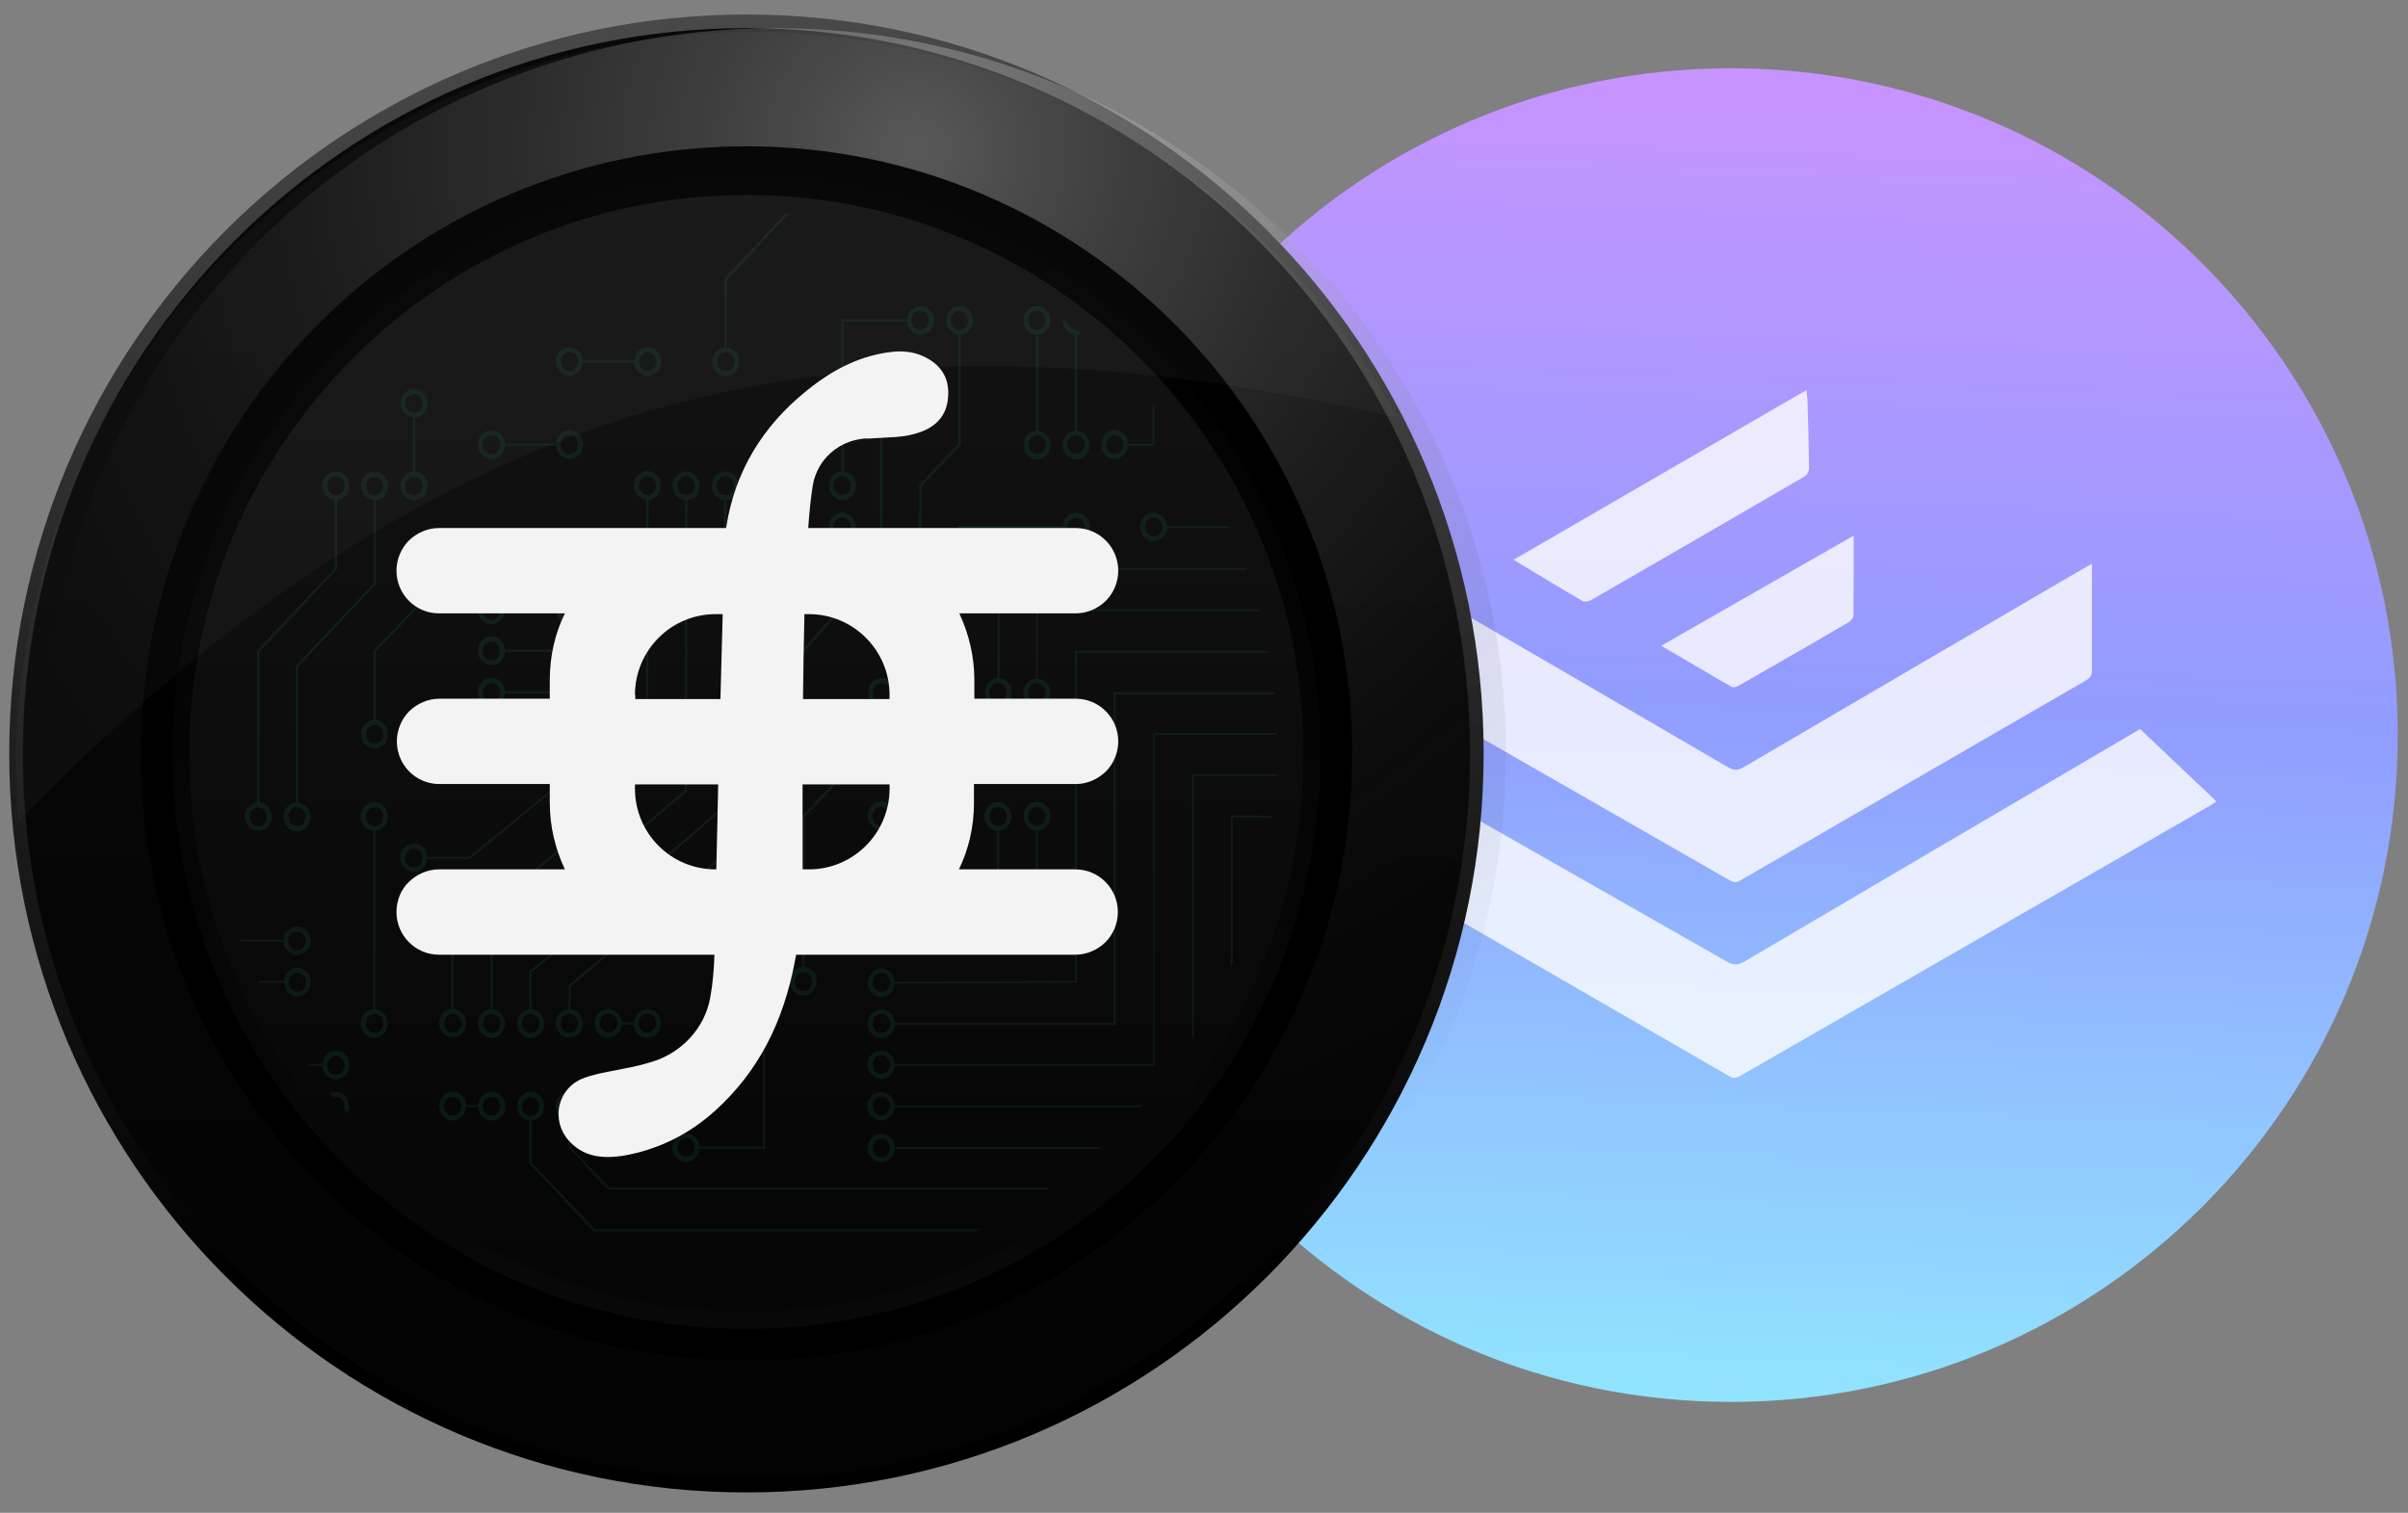 <svg width="113" height="71" viewBox="0 0 113 71" fill="none" xmlns="http://www.w3.org/2000/svg">
<rect x="0" y="0" width="113" height="71" fill="#808080" stroke="none"/>
<path d="M81.222 65.796C98.509 65.796 112.519 51.782 112.519 34.5C112.519 17.218 98.509 3.204 81.222 3.204C63.935 3.204 49.926 17.218 49.926 34.5C49.926 51.782 63.935 65.796 81.222 65.796Z" fill="url(#paint0_linear_286_234)"/>
<g opacity="0.89">
<path opacity="0.89" d="M100.428 34.214C101.633 35.358 102.806 36.469 104.012 37.613C103.859 37.723 103.76 37.789 103.672 37.833C96.35 42.046 89.016 46.259 81.683 50.484C81.474 50.605 81.332 50.627 81.124 50.495C73.779 46.248 66.435 42.013 59.09 37.778C59.013 37.734 58.937 37.69 58.761 37.569C59.057 37.305 59.331 37.085 59.583 36.843C60.329 36.106 61.063 35.369 61.787 34.61C61.995 34.39 62.138 34.368 62.412 34.522C68.616 38.064 74.842 41.595 81.047 45.137C81.343 45.313 81.551 45.302 81.847 45.137C87.964 41.529 94.081 37.943 100.208 34.346C100.296 34.291 100.417 34.225 100.428 34.214Z" fill="white"/>
<path opacity="0.89" d="M64.626 26.447C65.733 27.085 66.775 27.69 67.827 28.295C72.245 30.858 76.673 33.433 81.091 36.007C81.354 36.161 81.551 36.172 81.825 36.007C87.087 32.916 92.371 29.835 97.643 26.755C97.797 26.667 97.95 26.579 98.169 26.458C98.169 26.909 98.169 27.305 98.169 27.712C98.169 28.955 98.169 30.198 98.169 31.43C98.169 31.672 98.115 31.805 97.906 31.925C92.491 35.05 87.087 38.185 81.672 41.32C81.485 41.43 81.365 41.419 81.178 41.32C75.752 38.207 70.326 35.105 64.911 31.991C64.79 31.915 64.637 31.75 64.637 31.628C64.626 29.934 64.626 28.218 64.626 26.447Z" fill="white"/>
<path opacity="0.89" d="M71.028 26.271C75.621 23.609 80.17 20.969 84.774 18.307C84.785 18.494 84.807 18.626 84.818 18.758C84.85 19.825 84.883 20.903 84.894 21.97C84.894 22.102 84.796 22.3 84.675 22.366C81.332 24.313 77.988 26.25 74.645 28.174C74.535 28.23 74.349 28.262 74.261 28.207C73.187 27.581 72.135 26.942 71.028 26.271Z" fill="white"/>
<path opacity="0.89" d="M86.988 25.138C86.988 26.447 86.988 27.668 86.977 28.878C86.977 28.988 86.868 29.131 86.758 29.197C85.037 30.209 83.305 31.199 81.573 32.19C81.485 32.245 81.332 32.278 81.255 32.233C80.17 31.617 79.096 30.968 77.956 30.308C80.97 28.581 83.93 26.887 86.988 25.138Z" fill="white"/>
</g>
<path d="M35.028 70.044C54.134 70.044 69.623 54.516 69.623 35.362C69.623 16.209 54.134 0.681 35.028 0.681C15.922 0.681 0.434 16.209 0.434 35.362C0.434 54.516 15.922 70.044 35.028 70.044Z" fill="url(#paint1_linear_286_234)"/>
<path d="M35.028 69.406C53.783 69.406 68.987 54.164 68.987 35.363C68.987 16.561 53.783 1.319 35.028 1.319C16.274 1.319 1.07 16.561 1.07 35.363C1.07 54.164 16.274 69.406 35.028 69.406Z" fill="url(#paint2_linear_286_234)"/>
<path opacity="0.3" d="M36.389 1.319C55.322 1.319 70.666 16.56 70.666 35.363C70.666 54.165 55.322 69.406 36.389 69.406C17.457 69.406 2.113 54.165 2.113 35.363C2.113 16.578 17.457 1.319 36.389 1.319Z" fill="url(#paint3_radial_286_234)"/>
<path d="M35.028 63.859C50.727 63.859 63.453 51.1 63.453 35.362C63.453 19.624 50.727 6.866 35.028 6.866C19.329 6.866 6.603 19.624 6.603 35.362C6.603 51.1 19.329 63.859 35.028 63.859Z" fill="url(#paint4_linear_286_234)"/>
<path d="M35.028 62.37C49.907 62.37 61.969 50.278 61.969 35.362C61.969 20.446 49.907 8.354 35.028 8.354C20.149 8.354 8.088 20.446 8.088 35.362C8.088 50.278 20.149 62.37 35.028 62.37Z" fill="url(#paint5_linear_286_234)"/>
<path d="M35.028 61.573C49.468 61.573 61.173 49.838 61.173 35.363C61.173 20.887 49.468 9.152 35.028 9.152C20.589 9.152 8.884 20.887 8.884 35.363C8.884 49.838 20.589 61.573 35.028 61.573Z" fill="url(#paint6_linear_286_234)"/>
<g opacity="0.3">
<g opacity="0.58">
<path opacity="0.58" d="M12.118 38.995C12.472 38.995 12.755 38.694 12.755 38.322C12.755 37.968 12.489 37.684 12.171 37.649V30.578L15.813 26.714V23.471C16.148 23.454 16.396 23.152 16.396 22.798C16.396 22.426 16.113 22.125 15.76 22.125C15.406 22.125 15.123 22.426 15.123 22.798C15.123 23.152 15.388 23.436 15.707 23.471V26.679L12.065 30.542V37.666C11.729 37.684 11.482 37.985 11.482 38.34C11.482 38.694 11.764 38.995 12.118 38.995ZM15.353 22.798C15.353 22.55 15.53 22.355 15.76 22.355C15.989 22.355 16.166 22.55 16.166 22.798C16.166 23.046 15.989 23.241 15.76 23.241C15.53 23.241 15.353 23.046 15.353 22.798ZM12.118 37.897C12.348 37.897 12.525 38.092 12.525 38.34C12.525 38.588 12.348 38.783 12.118 38.783C11.888 38.783 11.711 38.588 11.711 38.34C11.711 38.092 11.888 37.897 12.118 37.897Z" fill="#2BBAA0"/>
<path opacity="0.58" d="M23.061 27.37C23.397 27.37 23.662 27.087 23.697 26.75H26.101C26.119 27.105 26.402 27.37 26.738 27.37C27.091 27.37 27.374 27.069 27.374 26.697C27.374 26.325 27.091 26.023 26.738 26.023C26.402 26.023 26.137 26.307 26.101 26.644H23.697C23.679 26.289 23.397 26.023 23.061 26.023C22.707 26.023 22.424 26.325 22.424 26.697C22.442 27.069 22.725 27.37 23.061 27.37ZM26.738 26.254C26.967 26.254 27.144 26.449 27.144 26.697C27.144 26.945 26.967 27.14 26.738 27.14C26.508 27.14 26.331 26.945 26.331 26.697C26.331 26.449 26.508 26.254 26.738 26.254ZM23.061 26.254C23.291 26.254 23.467 26.449 23.467 26.697C23.467 26.945 23.291 27.14 23.061 27.14C22.831 27.14 22.654 26.945 22.654 26.697C22.654 26.449 22.849 26.254 23.061 26.254Z" fill="#2BBAA0"/>
<path opacity="0.58" d="M20.851 27.211C20.957 27.299 21.098 27.37 21.257 27.37C21.611 27.37 21.893 27.069 21.893 26.697C21.893 26.325 21.611 26.023 21.257 26.023C20.904 26.023 20.621 26.325 20.621 26.697C20.621 26.874 20.692 27.034 20.78 27.14L17.527 30.543V33.785C17.191 33.803 16.944 34.105 16.944 34.459C16.944 34.831 17.227 35.132 17.58 35.132C17.934 35.132 18.217 34.831 18.217 34.459C18.217 34.105 17.951 33.821 17.633 33.785V30.578L20.851 27.211ZM21.239 26.254C21.469 26.254 21.646 26.449 21.646 26.697C21.646 26.945 21.469 27.14 21.239 27.14C21.01 27.14 20.833 26.945 20.833 26.697C20.833 26.449 21.027 26.254 21.239 26.254ZM17.987 34.459C17.987 34.707 17.81 34.902 17.58 34.902C17.35 34.902 17.174 34.707 17.174 34.459C17.174 34.211 17.35 34.016 17.58 34.016C17.81 34.034 17.987 34.229 17.987 34.459Z" fill="#2BBAA0"/>
<path opacity="0.58" d="M23.061 29.301C23.397 29.301 23.662 29.018 23.697 28.681H26.101C26.119 29.036 26.402 29.301 26.738 29.301C27.091 29.301 27.374 29 27.374 28.628C27.374 28.256 27.091 27.955 26.738 27.955C26.402 27.955 26.137 28.238 26.101 28.575H23.697C23.679 28.22 23.397 27.955 23.061 27.955C22.707 27.955 22.424 28.256 22.424 28.628C22.424 29 22.725 29.301 23.061 29.301ZM26.738 28.203C26.967 28.203 27.144 28.398 27.144 28.646C27.144 28.894 26.967 29.089 26.738 29.089C26.508 29.089 26.331 28.894 26.331 28.646C26.331 28.398 26.508 28.203 26.738 28.203ZM23.061 28.203C23.291 28.203 23.467 28.398 23.467 28.646C23.467 28.894 23.291 29.089 23.061 29.089C22.831 29.089 22.654 28.894 22.654 28.646C22.654 28.398 22.849 28.203 23.061 28.203Z" fill="#2BBAA0"/>
<path opacity="0.58" d="M23.061 31.215C23.397 31.215 23.662 30.931 23.697 30.595H26.101C26.119 30.949 26.402 31.215 26.738 31.215C27.091 31.215 27.374 30.914 27.374 30.542C27.374 30.169 27.091 29.868 26.738 29.868C26.402 29.868 26.137 30.152 26.101 30.488H23.697C23.679 30.134 23.397 29.868 23.061 29.868C22.707 29.868 22.424 30.169 22.424 30.542C22.424 30.914 22.707 31.215 23.061 31.215ZM26.72 30.116C26.95 30.116 27.127 30.311 27.127 30.559C27.127 30.807 26.95 31.002 26.72 31.002C26.49 31.002 26.313 30.807 26.313 30.559C26.313 30.311 26.49 30.116 26.72 30.116ZM23.061 30.116C23.291 30.116 23.467 30.311 23.467 30.559C23.467 30.807 23.291 31.002 23.061 31.002C22.831 31.002 22.654 30.807 22.654 30.559C22.636 30.311 22.831 30.116 23.061 30.116Z" fill="#2BBAA0"/>
<path opacity="0.58" d="M23.061 33.165C23.397 33.165 23.662 32.882 23.697 32.545H26.101C26.119 32.899 26.402 33.165 26.738 33.165C27.091 33.165 27.374 32.864 27.374 32.492C27.374 32.12 27.091 31.818 26.738 31.818C26.402 31.818 26.137 32.102 26.101 32.439H23.697C23.679 32.084 23.397 31.818 23.061 31.818C22.707 31.818 22.424 32.12 22.424 32.492C22.424 32.864 22.707 33.165 23.061 33.165ZM26.72 32.066C26.95 32.066 27.127 32.261 27.127 32.51C27.127 32.758 26.95 32.953 26.72 32.953C26.49 32.953 26.313 32.758 26.313 32.51C26.313 32.261 26.49 32.066 26.72 32.066ZM23.061 32.066C23.291 32.066 23.467 32.261 23.467 32.51C23.467 32.758 23.291 32.953 23.061 32.953C22.831 32.953 22.654 32.758 22.654 32.51C22.636 32.261 22.831 32.066 23.061 32.066Z" fill="#2BBAA0"/>
<path opacity="0.58" d="M23.061 35.132C23.397 35.132 23.662 34.849 23.697 34.512H26.101C26.119 34.866 26.402 35.132 26.738 35.132C27.091 35.132 27.374 34.831 27.374 34.459C27.374 34.086 27.091 33.785 26.738 33.785C26.402 33.785 26.137 34.069 26.101 34.405H23.697C23.679 34.051 23.397 33.785 23.061 33.785C22.707 33.785 22.424 34.086 22.424 34.459C22.424 34.831 22.707 35.132 23.061 35.132ZM26.72 34.033C26.95 34.033 27.127 34.228 27.127 34.476C27.127 34.724 26.95 34.919 26.72 34.919C26.49 34.919 26.313 34.724 26.313 34.476C26.313 34.228 26.49 34.033 26.72 34.033ZM23.061 34.033C23.291 34.033 23.467 34.228 23.467 34.476C23.467 34.724 23.291 34.919 23.061 34.919C22.831 34.919 22.654 34.724 22.654 34.476C22.636 34.228 22.831 34.033 23.061 34.033Z" fill="#2BBAA0"/>
<path opacity="0.58" d="M32.235 37.135L32.253 23.471C32.589 23.454 32.836 23.152 32.836 22.798C32.836 22.426 32.553 22.125 32.2 22.125C31.846 22.125 31.564 22.426 31.564 22.798C31.564 23.152 31.829 23.436 32.147 23.471V37.082L23.025 44.826L23.008 44.844V47.36C22.672 47.378 22.424 47.679 22.424 48.034C22.424 48.406 22.707 48.707 23.061 48.707C23.414 48.707 23.697 48.406 23.697 48.034C23.697 47.679 23.432 47.396 23.114 47.36V44.879L32.235 37.135ZM31.793 22.798C31.793 22.55 31.97 22.355 32.2 22.355C32.43 22.355 32.606 22.55 32.606 22.798C32.606 23.046 32.43 23.241 32.2 23.241C31.97 23.241 31.793 23.046 31.793 22.798ZM23.485 48.034C23.485 48.282 23.308 48.477 23.078 48.477C22.849 48.477 22.672 48.282 22.672 48.034C22.672 47.785 22.849 47.59 23.078 47.59C23.291 47.59 23.485 47.785 23.485 48.034Z" fill="#2BBAA0"/>
<path opacity="0.58" d="M34.074 37.844L34.091 23.471C34.427 23.454 34.675 23.152 34.675 22.798C34.675 22.426 34.392 22.125 34.038 22.125C33.685 22.125 33.402 22.426 33.402 22.798C33.402 23.152 33.667 23.436 33.985 23.471V37.791C31.581 39.882 25.447 45.198 24.899 45.517C24.899 45.517 24.881 45.517 24.864 45.517C24.846 45.517 24.828 45.535 24.828 45.57C24.828 45.73 24.828 46.74 24.846 47.36C24.528 47.378 24.263 47.679 24.263 48.034C24.263 48.406 24.546 48.707 24.899 48.707C25.253 48.707 25.535 48.406 25.535 48.034C25.535 47.679 25.27 47.396 24.952 47.36L24.934 45.641C24.934 45.623 24.934 45.623 24.934 45.606C25.111 45.517 25.854 44.932 29.548 41.76C31.793 39.828 34.056 37.861 34.074 37.844ZM33.632 22.798C33.632 22.55 33.809 22.355 34.038 22.355C34.268 22.355 34.445 22.55 34.445 22.798C34.445 23.046 34.268 23.241 34.038 23.241C33.826 23.241 33.632 23.046 33.632 22.798ZM25.306 48.034C25.306 48.282 25.129 48.477 24.899 48.477C24.669 48.477 24.492 48.282 24.492 48.034C24.492 47.785 24.669 47.59 24.899 47.59C25.129 47.59 25.306 47.785 25.306 48.034Z" fill="#2BBAA0"/>
<path opacity="0.58" d="M30.414 36.426L30.432 23.454C30.768 23.436 31.015 23.135 31.015 22.78C31.015 22.408 30.732 22.107 30.379 22.107C30.025 22.107 29.742 22.408 29.742 22.78C29.742 23.135 30.008 23.418 30.326 23.454V36.355L21.204 44.099L21.187 44.117V47.343C20.851 47.36 20.603 47.662 20.603 48.016C20.603 48.388 20.886 48.689 21.24 48.689C21.593 48.689 21.876 48.388 21.876 48.016C21.876 47.662 21.611 47.378 21.293 47.343V44.17L30.414 36.426ZM29.972 22.798C29.972 22.55 30.149 22.355 30.379 22.355C30.609 22.355 30.785 22.55 30.785 22.798C30.785 23.046 30.609 23.241 30.379 23.241C30.167 23.241 29.972 23.046 29.972 22.798ZM21.664 48.034C21.664 48.282 21.487 48.477 21.257 48.477C21.027 48.477 20.851 48.282 20.851 48.034C20.851 47.786 21.027 47.591 21.257 47.591C21.47 47.591 21.664 47.786 21.664 48.034Z" fill="#2BBAA0"/>
<path opacity="0.58" d="M26.702 46.226L26.667 47.36C26.331 47.378 26.083 47.679 26.083 48.034C26.083 48.406 26.366 48.707 26.72 48.707C27.073 48.707 27.356 48.406 27.356 48.034C27.356 47.679 27.091 47.396 26.773 47.36L26.79 46.297L35.894 38.553L35.912 38.535V23.471C36.248 23.454 36.495 23.152 36.495 22.798C36.495 22.426 36.212 22.125 35.859 22.125C35.505 22.125 35.222 22.426 35.222 22.798C35.222 23.152 35.488 23.436 35.806 23.471V38.482L26.702 46.226ZM27.126 48.034C27.126 48.282 26.949 48.477 26.72 48.477C26.49 48.477 26.313 48.282 26.313 48.034C26.313 47.785 26.49 47.59 26.72 47.59C26.949 47.59 27.126 47.785 27.126 48.034ZM35.452 22.798C35.452 22.55 35.629 22.355 35.859 22.355C36.089 22.355 36.265 22.55 36.265 22.798C36.265 23.046 36.089 23.241 35.859 23.241C35.647 23.241 35.452 23.046 35.452 22.798Z" fill="#2BBAA0"/>
<path opacity="0.58" d="M19.419 40.927C19.755 40.927 20.02 40.643 20.055 40.306H22.053L26.243 36.868C26.366 37.01 26.525 37.099 26.72 37.099C27.073 37.099 27.356 36.797 27.356 36.425C27.356 36.053 27.073 35.752 26.72 35.752C26.366 35.752 26.084 36.053 26.084 36.425C26.084 36.567 26.119 36.691 26.19 36.797L22.018 40.218H20.055C20.038 39.863 19.755 39.598 19.419 39.598C19.066 39.598 18.783 39.899 18.783 40.271C18.8 40.625 19.083 40.927 19.419 40.927ZM26.72 35.982C26.95 35.982 27.127 36.177 27.127 36.425C27.127 36.673 26.95 36.868 26.72 36.868C26.49 36.868 26.313 36.673 26.313 36.425C26.313 36.177 26.49 35.982 26.72 35.982ZM19.419 39.828C19.649 39.828 19.826 40.023 19.826 40.271C19.826 40.519 19.649 40.714 19.419 40.714C19.189 40.714 19.012 40.519 19.012 40.271C19.012 40.023 19.207 39.828 19.419 39.828Z" fill="#2BBAA0"/>
<path opacity="0.58" d="M18.199 38.322C18.199 37.95 17.916 37.649 17.563 37.649C17.209 37.649 16.927 37.95 16.927 38.322C16.927 38.677 17.192 38.96 17.51 38.996V47.36C17.174 47.378 16.927 47.679 16.927 48.034C16.927 48.406 17.209 48.707 17.563 48.707C17.916 48.707 18.199 48.406 18.199 48.034C18.199 47.679 17.934 47.396 17.616 47.36V38.996C17.952 38.978 18.199 38.677 18.199 38.322ZM17.987 48.034C17.987 48.282 17.81 48.477 17.581 48.477C17.351 48.477 17.174 48.282 17.174 48.034C17.174 47.786 17.351 47.591 17.581 47.591C17.81 47.591 17.987 47.786 17.987 48.034ZM17.581 38.765C17.351 38.765 17.174 38.57 17.174 38.322C17.174 38.074 17.351 37.879 17.581 37.879C17.81 37.879 17.987 38.074 17.987 38.322C17.987 38.57 17.81 38.765 17.581 38.765Z" fill="#2BBAA0"/>
<path opacity="0.58" d="M36.496 46.048C36.496 45.676 36.213 45.375 35.859 45.375C35.506 45.375 35.223 45.676 35.223 46.048C35.223 46.403 35.488 46.686 35.806 46.722V53.81H32.819C32.801 53.456 32.518 53.19 32.182 53.19C31.829 53.19 31.546 53.492 31.546 53.864C31.546 54.236 31.829 54.537 32.182 54.537C32.518 54.537 32.783 54.254 32.819 53.917H35.895V46.722C36.23 46.686 36.496 46.403 36.496 46.048ZM32.2 54.289C31.97 54.289 31.793 54.094 31.793 53.846C31.793 53.598 31.97 53.403 32.2 53.403C32.43 53.403 32.606 53.598 32.606 53.846C32.606 54.094 32.43 54.289 32.2 54.289ZM35.859 46.492C35.629 46.492 35.453 46.297 35.453 46.048C35.453 45.8 35.629 45.605 35.859 45.605C36.089 45.605 36.266 45.8 36.266 46.048C36.266 46.297 36.089 46.492 35.859 46.492Z" fill="#2BBAA0"/>
<path opacity="0.58" d="M37.697 46.722C38.051 46.722 38.334 46.421 38.334 46.049C38.334 45.694 38.068 45.411 37.75 45.375V38.34L41.409 34.477L41.427 33.165C41.763 33.148 42.011 32.846 42.011 32.492C42.011 32.12 41.728 31.818 41.374 31.818C41.02 31.818 40.738 32.12 40.738 32.492C40.738 32.846 41.003 33.13 41.321 33.165L41.303 34.441L37.644 38.304V45.375C37.308 45.393 37.061 45.694 37.061 46.049C37.061 46.421 37.344 46.722 37.697 46.722ZM40.95 32.492C40.95 32.244 41.127 32.049 41.356 32.049C41.586 32.049 41.763 32.244 41.763 32.492C41.763 32.74 41.586 32.935 41.356 32.935C41.127 32.935 40.95 32.74 40.95 32.492ZM37.697 45.623C37.927 45.623 38.104 45.819 38.104 46.067C38.104 46.315 37.927 46.51 37.697 46.51C37.467 46.51 37.291 46.315 37.291 46.067C37.291 45.819 37.467 45.623 37.697 45.623Z" fill="#2BBAA0"/>
<path opacity="0.58" d="M48.021 42.22C48.021 42.592 48.304 42.894 48.657 42.894C49.011 42.894 49.294 42.592 49.294 42.22C49.294 41.866 49.029 41.582 48.71 41.547V38.977C49.046 38.959 49.294 38.658 49.294 38.304C49.294 37.932 49.011 37.63 48.657 37.63C48.304 37.63 48.021 37.932 48.021 38.304C48.021 38.658 48.286 38.942 48.604 38.977V41.547C48.286 41.582 48.021 41.866 48.021 42.22ZM48.251 38.322C48.251 38.073 48.428 37.879 48.657 37.879C48.887 37.879 49.064 38.073 49.064 38.322C49.064 38.57 48.887 38.765 48.657 38.765C48.428 38.765 48.251 38.57 48.251 38.322ZM48.657 41.777C48.887 41.777 49.064 41.972 49.064 42.22C49.064 42.468 48.887 42.663 48.657 42.663C48.428 42.663 48.251 42.468 48.251 42.22C48.251 41.972 48.428 41.777 48.657 41.777Z" fill="#2BBAA0"/>
<path opacity="0.58" d="M47.473 38.322C47.473 37.95 47.19 37.649 46.837 37.649C46.483 37.649 46.2 37.95 46.2 38.322C46.2 38.677 46.466 38.96 46.784 38.996V41.565C46.448 41.583 46.2 41.884 46.2 42.239C46.2 42.611 46.483 42.912 46.837 42.912C47.19 42.912 47.473 42.611 47.473 42.239C47.473 41.884 47.208 41.601 46.89 41.565V38.996C47.208 38.96 47.473 38.677 47.473 38.322ZM47.243 42.221C47.243 42.469 47.067 42.664 46.837 42.664C46.607 42.664 46.43 42.469 46.43 42.221C46.43 41.973 46.607 41.778 46.837 41.778C47.067 41.778 47.243 41.973 47.243 42.221ZM46.837 38.765C46.607 38.765 46.43 38.57 46.43 38.322C46.43 38.074 46.607 37.879 46.837 37.879C47.067 37.879 47.243 38.074 47.243 38.322C47.243 38.57 47.067 38.765 46.837 38.765Z" fill="#2BBAA0"/>
<path opacity="0.58" d="M45.652 38.304C45.652 37.932 45.369 37.63 45.016 37.63C44.662 37.63 44.379 37.932 44.379 38.304C44.379 38.658 44.645 38.942 44.963 38.977V41.547C44.627 41.565 44.379 41.866 44.379 42.22C44.379 42.592 44.662 42.894 45.016 42.894C45.369 42.894 45.652 42.592 45.652 42.22C45.652 41.866 45.387 41.582 45.069 41.547V38.977C45.405 38.942 45.652 38.658 45.652 38.304ZM45.44 42.203C45.44 42.451 45.263 42.646 45.033 42.646C44.804 42.646 44.627 42.451 44.627 42.203C44.627 41.955 44.804 41.76 45.033 41.76C45.263 41.76 45.44 41.972 45.44 42.203ZM45.033 38.747C44.804 38.747 44.627 38.552 44.627 38.304C44.627 38.056 44.804 37.861 45.033 37.861C45.263 37.861 45.44 38.056 45.44 38.304C45.44 38.552 45.246 38.747 45.033 38.747Z" fill="#2BBAA0"/>
<path opacity="0.58" d="M43.831 38.304C43.831 37.932 43.548 37.63 43.195 37.63C42.841 37.63 42.559 37.932 42.559 38.304C42.559 38.658 42.824 38.942 43.142 38.977V41.547C42.806 41.565 42.559 41.866 42.559 42.22C42.559 42.592 42.841 42.894 43.195 42.894C43.548 42.894 43.831 42.592 43.831 42.22C43.831 41.866 43.566 41.582 43.248 41.547V38.977C43.566 38.942 43.831 38.658 43.831 38.304ZM43.602 42.203C43.602 42.451 43.425 42.646 43.195 42.646C42.965 42.646 42.788 42.451 42.788 42.203C42.788 41.955 42.965 41.76 43.195 41.76C43.425 41.777 43.602 41.972 43.602 42.203ZM43.195 38.747C42.965 38.747 42.788 38.552 42.788 38.304C42.788 38.056 42.965 37.861 43.195 37.861C43.425 37.861 43.602 38.056 43.602 38.304C43.602 38.552 43.425 38.747 43.195 38.747Z" fill="#2BBAA0"/>
<path opacity="0.58" d="M40.72 42.203C40.72 42.575 41.003 42.876 41.357 42.876C41.71 42.876 41.993 42.575 41.993 42.203C41.993 41.848 41.728 41.565 41.41 41.529V38.96C41.745 38.942 41.993 38.641 41.993 38.286C41.993 37.914 41.71 37.613 41.357 37.613C41.003 37.613 40.72 37.914 40.72 38.286C40.72 38.641 40.985 38.924 41.304 38.96V41.529C40.968 41.565 40.72 41.848 40.72 42.203ZM40.932 38.304C40.932 38.056 41.109 37.861 41.339 37.861C41.569 37.861 41.745 38.056 41.745 38.304C41.745 38.552 41.569 38.747 41.339 38.747C41.127 38.747 40.932 38.552 40.932 38.304ZM41.339 41.777C41.569 41.777 41.745 41.972 41.745 42.22C41.745 42.468 41.569 42.663 41.339 42.663C41.109 42.663 40.932 42.468 40.932 42.22C40.932 41.972 41.127 41.777 41.339 41.777Z" fill="#2BBAA0"/>
<path opacity="0.58" d="M41.357 45.446C41.003 45.446 40.72 45.747 40.72 46.119C40.72 46.492 41.003 46.793 41.357 46.793C41.693 46.793 41.958 46.509 41.993 46.172L50.496 46.119H50.531V30.631H59.511C59.511 30.595 59.494 30.56 59.494 30.542H50.443V46.031L41.993 46.084C41.975 45.712 41.693 45.446 41.357 45.446ZM41.357 46.545C41.127 46.545 40.95 46.35 40.95 46.102C40.95 45.853 41.127 45.659 41.357 45.659C41.586 45.659 41.763 45.853 41.763 46.102C41.781 46.35 41.586 46.545 41.357 46.545Z" fill="#2BBAA0"/>
<path opacity="0.58" d="M52.264 47.998H41.993C41.975 47.643 41.693 47.377 41.357 47.377C41.003 47.377 40.72 47.679 40.72 48.051C40.72 48.423 41.003 48.724 41.357 48.724C41.693 48.724 41.958 48.441 41.993 48.104H52.352V32.58H59.794C59.794 32.544 59.794 32.509 59.776 32.491H52.264V47.998ZM41.357 48.476C41.127 48.476 40.95 48.281 40.95 48.033C40.95 47.785 41.127 47.59 41.357 47.59C41.586 47.59 41.763 47.785 41.763 48.033C41.781 48.281 41.586 48.476 41.357 48.476Z" fill="#2BBAA0"/>
<path opacity="0.58" d="M41.356 50.639C41.692 50.639 41.958 50.355 41.993 50.019H54.19V34.494H59.935C59.935 34.459 59.935 34.423 59.935 34.406H54.12V49.93H41.975C41.958 49.575 41.675 49.31 41.339 49.31C40.985 49.31 40.702 49.611 40.702 49.983C40.72 50.337 41.003 50.639 41.356 50.639ZM41.356 49.522C41.586 49.522 41.763 49.717 41.763 49.965C41.763 50.214 41.586 50.408 41.356 50.408C41.127 50.408 40.95 50.214 40.95 49.965C40.95 49.717 41.127 49.522 41.356 49.522Z" fill="#2BBAA0"/>
<path opacity="0.58" d="M41.356 52.588C41.692 52.588 41.958 52.304 41.993 51.968H53.519C53.554 51.932 53.572 51.897 53.607 51.879H41.975C41.958 51.525 41.675 51.259 41.339 51.259C40.985 51.259 40.702 51.56 40.702 51.932C40.72 52.287 41.003 52.588 41.356 52.588ZM41.356 51.471C41.586 51.471 41.763 51.666 41.763 51.914C41.763 52.163 41.586 52.358 41.356 52.358C41.127 52.358 40.95 52.163 40.95 51.914C40.95 51.666 41.127 51.471 41.356 51.471Z" fill="#2BBAA0"/>
<path opacity="0.58" d="M59.9 36.337H55.941V48.76C55.976 48.707 55.994 48.671 56.029 48.618V36.425H59.9C59.9 36.39 59.9 36.372 59.9 36.337Z" fill="#2BBAA0"/>
<path opacity="0.58" d="M41.357 54.537C41.693 54.537 41.958 54.254 41.993 53.917H51.574C51.609 53.881 51.645 53.846 51.68 53.828H41.993C41.975 53.474 41.693 53.208 41.357 53.208C41.003 53.208 40.72 53.509 40.72 53.881C40.72 54.236 41.003 54.537 41.357 54.537ZM41.357 53.438C41.586 53.438 41.763 53.633 41.763 53.881C41.763 54.13 41.586 54.325 41.357 54.325C41.127 54.325 40.95 54.13 40.95 53.881C40.95 53.633 41.127 53.438 41.357 53.438Z" fill="#2BBAA0"/>
<path opacity="0.58" d="M57.761 38.269V45.393C57.797 45.322 57.814 45.251 57.85 45.198V38.357L59.723 38.375C59.723 38.339 59.723 38.304 59.741 38.286L57.761 38.269Z" fill="#2BBAA0"/>
<path opacity="0.58" d="M44.98 31.854C44.662 31.871 44.397 32.173 44.397 32.527C44.397 32.899 44.68 33.2 45.033 33.2C45.387 33.2 45.669 32.899 45.669 32.527C45.669 32.173 45.404 31.889 45.086 31.854L45.051 24.783H49.877C49.894 25.137 50.177 25.403 50.513 25.403C50.867 25.403 51.15 25.102 51.15 24.73C51.15 24.357 50.867 24.056 50.513 24.056C50.177 24.056 49.912 24.34 49.877 24.676H44.962L44.98 31.854ZM50.495 24.304C50.725 24.304 50.902 24.499 50.902 24.747C50.902 24.995 50.725 25.19 50.495 25.19C50.266 25.19 50.089 24.995 50.089 24.747C50.071 24.499 50.266 24.304 50.495 24.304ZM45.44 32.509C45.44 32.758 45.263 32.952 45.033 32.952C44.803 32.952 44.627 32.758 44.627 32.509C44.627 32.261 44.803 32.066 45.033 32.066C45.263 32.066 45.44 32.279 45.44 32.509Z" fill="#2BBAA0"/>
<path opacity="0.58" d="M40.72 28.628C40.72 29.001 41.003 29.302 41.357 29.302C41.71 29.302 41.993 29.001 41.993 28.628C41.993 28.274 41.728 27.991 41.41 27.955V19.59C41.745 19.573 41.993 19.271 41.993 18.917C41.993 18.545 41.71 18.244 41.357 18.244C41.003 18.244 40.72 18.545 40.72 18.917C40.72 19.271 40.985 19.555 41.304 19.59V27.955C40.985 27.991 40.72 28.274 40.72 28.628ZM40.95 18.935C40.95 18.687 41.127 18.492 41.357 18.492C41.586 18.492 41.763 18.687 41.763 18.935C41.763 19.183 41.586 19.378 41.357 19.378C41.127 19.36 40.95 19.165 40.95 18.935ZM41.357 28.203C41.586 28.203 41.763 28.398 41.763 28.646C41.763 28.894 41.586 29.089 41.357 29.089C41.127 29.089 40.95 28.894 40.95 28.646C40.95 28.398 41.127 28.203 41.357 28.203Z" fill="#2BBAA0"/>
<path opacity="0.58" d="M42.559 15.089C42.577 15.443 42.859 15.709 43.195 15.709C43.549 15.709 43.832 15.408 43.832 15.036C43.832 14.664 43.549 14.362 43.195 14.362C42.859 14.362 42.594 14.646 42.559 14.983H39.483V22.124C39.147 22.142 38.9 22.443 38.9 22.798C38.9 23.17 39.182 23.471 39.536 23.471C39.89 23.471 40.172 23.17 40.172 22.798C40.172 22.443 39.907 22.16 39.589 22.124V15.089H42.559ZM43.178 14.593C43.407 14.593 43.584 14.788 43.584 15.036C43.584 15.284 43.407 15.479 43.178 15.479C42.948 15.479 42.771 15.284 42.771 15.036C42.771 14.788 42.948 14.593 43.178 14.593ZM39.925 22.798C39.925 23.046 39.748 23.241 39.518 23.241C39.289 23.241 39.112 23.046 39.112 22.798C39.112 22.55 39.289 22.355 39.518 22.355C39.748 22.355 39.925 22.567 39.925 22.798Z" fill="#2BBAA0"/>
<path opacity="0.58" d="M48.604 31.853C48.269 31.871 48.021 32.172 48.021 32.526C48.021 32.899 48.304 33.2 48.657 33.2C49.011 33.2 49.294 32.899 49.294 32.526C49.294 32.172 49.029 31.889 48.71 31.853V28.681H59.105C59.105 28.645 59.087 28.61 59.087 28.592H48.64V31.853H48.604ZM49.064 32.509C49.064 32.757 48.887 32.952 48.657 32.952C48.428 32.952 48.251 32.757 48.251 32.509C48.251 32.261 48.428 32.066 48.657 32.066C48.887 32.084 49.064 32.278 49.064 32.509Z" fill="#2BBAA0"/>
<path opacity="0.58" d="M46.801 31.836C46.465 31.854 46.218 32.155 46.218 32.51C46.218 32.882 46.501 33.183 46.854 33.183C47.208 33.183 47.49 32.882 47.49 32.51C47.49 32.155 47.225 31.872 46.907 31.836V26.75H58.521C58.504 26.715 58.504 26.679 58.486 26.662H46.819L46.801 31.836ZM47.243 32.492C47.243 32.74 47.066 32.935 46.837 32.935C46.607 32.935 46.43 32.74 46.43 32.492C46.43 32.244 46.607 32.049 46.837 32.049C47.066 32.067 47.243 32.262 47.243 32.492Z" fill="#2BBAA0"/>
<path opacity="0.58" d="M46.006 57.692H27.922L24.934 54.555L24.952 52.588C25.288 52.57 25.535 52.269 25.535 51.915C25.535 51.542 25.253 51.241 24.899 51.241C24.546 51.241 24.263 51.542 24.263 51.915C24.263 52.269 24.528 52.553 24.846 52.588L24.828 54.591L27.851 57.781L27.869 57.798H45.794C45.864 57.763 45.935 57.727 46.006 57.692ZM24.492 51.932C24.492 51.684 24.669 51.489 24.899 51.489C25.129 51.489 25.306 51.684 25.306 51.932C25.306 52.181 25.129 52.375 24.899 52.375C24.669 52.375 24.492 52.163 24.492 51.932Z" fill="#2BBAA0"/>
<path opacity="0.58" d="M26.685 52.588L26.702 53.864L28.541 55.831H49.135C49.188 55.796 49.223 55.76 49.276 55.742H28.594L26.773 53.829L26.755 52.588C27.073 52.57 27.339 52.269 27.339 51.915C27.339 51.542 27.056 51.241 26.702 51.241C26.349 51.241 26.066 51.542 26.066 51.915C26.084 52.287 26.349 52.57 26.685 52.588ZM26.72 51.489C26.95 51.489 27.127 51.684 27.127 51.932C27.127 52.181 26.95 52.375 26.72 52.375C26.49 52.375 26.313 52.181 26.313 51.932C26.313 51.684 26.49 51.489 26.72 51.489Z" fill="#2BBAA0"/>
<path opacity="0.58" d="M21.24 52.588C21.576 52.588 21.841 52.304 21.876 51.968H22.442C22.459 52.322 22.742 52.588 23.078 52.588C23.432 52.588 23.715 52.287 23.715 51.915C23.715 51.542 23.432 51.241 23.078 51.241C22.742 51.241 22.477 51.525 22.442 51.861H21.876C21.858 51.507 21.576 51.241 21.24 51.241C20.886 51.241 20.603 51.542 20.603 51.915C20.621 52.287 20.904 52.588 21.24 52.588ZM23.06 51.472C23.29 51.472 23.467 51.666 23.467 51.915C23.467 52.163 23.29 52.358 23.06 52.358C22.831 52.358 22.654 52.163 22.654 51.915C22.654 51.666 22.848 51.472 23.06 51.472ZM21.24 51.472C21.47 51.472 21.646 51.666 21.646 51.915C21.646 52.163 21.47 52.358 21.24 52.358C21.01 52.358 20.833 52.163 20.833 51.915C20.833 51.666 21.027 51.472 21.24 51.472Z" fill="#2BBAA0"/>
<path opacity="0.58" d="M30.379 47.36C30.043 47.36 29.778 47.643 29.743 47.98H29.177C29.159 47.626 28.877 47.36 28.541 47.36C28.187 47.36 27.904 47.661 27.904 48.033C27.904 48.405 28.187 48.707 28.541 48.707C28.877 48.707 29.142 48.423 29.177 48.087H29.743C29.76 48.441 30.043 48.707 30.379 48.707C30.733 48.707 31.015 48.405 31.015 48.033C31.015 47.661 30.733 47.36 30.379 47.36ZM28.558 48.459C28.329 48.459 28.152 48.264 28.152 48.016C28.152 47.767 28.329 47.572 28.558 47.572C28.788 47.572 28.965 47.767 28.965 48.016C28.965 48.264 28.788 48.459 28.558 48.459ZM30.379 48.459C30.149 48.459 29.973 48.264 29.973 48.016C29.973 47.767 30.149 47.572 30.379 47.572C30.609 47.572 30.786 47.767 30.786 48.016C30.786 48.264 30.609 48.459 30.379 48.459Z" fill="#2BBAA0"/>
<path opacity="0.58" d="M30.379 51.259C30.043 51.259 29.778 51.542 29.743 51.879H29.177C29.159 51.525 28.877 51.259 28.541 51.259C28.187 51.259 27.904 51.56 27.904 51.932C27.904 52.304 28.187 52.606 28.541 52.606C28.877 52.606 29.142 52.322 29.177 51.985H29.743C29.76 52.34 30.043 52.606 30.379 52.606C30.733 52.606 31.015 52.304 31.015 51.932C31.015 51.56 30.733 51.259 30.379 51.259ZM28.558 52.358C28.329 52.358 28.152 52.163 28.152 51.914C28.152 51.666 28.329 51.471 28.558 51.471C28.788 51.471 28.965 51.666 28.965 51.914C28.965 52.163 28.788 52.358 28.558 52.358ZM30.379 52.358C30.149 52.358 29.973 52.163 29.973 51.914C29.973 51.666 30.149 51.471 30.379 51.471C30.609 51.471 30.786 51.666 30.786 51.914C30.786 52.163 30.609 52.358 30.379 52.358Z" fill="#2BBAA0"/>
<path opacity="0.58" d="M40.155 24.73C40.155 24.357 39.872 24.056 39.518 24.056C39.165 24.056 38.882 24.357 38.882 24.73C38.882 25.084 39.147 25.368 39.465 25.403V28.487L37.645 30.525L37.627 30.542V33.768C37.291 33.785 37.044 34.087 37.044 34.441C37.044 34.813 37.326 35.114 37.68 35.114C38.033 35.114 38.316 34.813 38.316 34.441C38.316 34.087 38.051 33.803 37.733 33.768V30.578L39.554 28.54L39.571 28.522V25.403C39.889 25.385 40.155 25.084 40.155 24.73ZM38.104 34.423C38.104 34.671 37.927 34.866 37.697 34.866C37.468 34.866 37.291 34.671 37.291 34.423C37.291 34.175 37.468 33.98 37.697 33.98C37.927 33.98 38.104 34.193 38.104 34.423ZM39.518 25.173C39.288 25.173 39.112 24.978 39.112 24.73C39.112 24.482 39.288 24.287 39.518 24.287C39.748 24.287 39.925 24.482 39.925 24.73C39.925 24.978 39.748 25.173 39.518 25.173Z" fill="#2BBAA0"/>
<path opacity="0.58" d="M43.142 22.762L43.124 27.955C42.788 27.973 42.541 28.274 42.541 28.628C42.541 29 42.824 29.302 43.177 29.302C43.531 29.302 43.813 29 43.813 28.628C43.813 28.274 43.548 27.99 43.23 27.955V22.816L45.086 20.884V15.709C45.422 15.691 45.67 15.39 45.67 15.036C45.67 14.664 45.387 14.362 45.033 14.362C44.68 14.362 44.397 14.664 44.397 15.036C44.397 15.39 44.662 15.674 44.98 15.709V20.848L43.142 22.762ZM43.584 28.628C43.584 28.876 43.407 29.071 43.177 29.071C42.947 29.071 42.771 28.876 42.771 28.628C42.771 28.38 42.947 28.185 43.177 28.185C43.407 28.185 43.584 28.398 43.584 28.628ZM44.609 15.036C44.609 14.788 44.786 14.593 45.016 14.593C45.245 14.593 45.422 14.788 45.422 15.036C45.422 15.284 45.245 15.479 45.016 15.479C44.803 15.479 44.609 15.284 44.609 15.036Z" fill="#2BBAA0"/>
<path opacity="0.58" d="M54.137 24.056C53.784 24.056 53.501 24.357 53.501 24.73C53.501 25.102 53.784 25.403 54.137 25.403C54.473 25.403 54.738 25.119 54.774 24.783H57.708C57.691 24.747 57.673 24.712 57.673 24.694H54.774C54.738 24.34 54.473 24.056 54.137 24.056ZM54.137 25.173C53.908 25.173 53.731 24.978 53.731 24.73C53.731 24.482 53.908 24.287 54.137 24.287C54.367 24.287 54.544 24.482 54.544 24.73C54.544 24.978 54.367 25.173 54.137 25.173Z" fill="#2BBAA0"/>
<path opacity="0.58" d="M49.294 15.036C49.294 14.664 49.011 14.362 48.657 14.362C48.304 14.362 48.021 14.664 48.021 15.036C48.021 15.39 48.286 15.691 48.622 15.709C48.622 16.259 48.622 18.757 48.622 20.21C48.286 20.228 48.039 20.529 48.039 20.884C48.039 21.256 48.322 21.557 48.675 21.557C49.029 21.557 49.311 21.256 49.311 20.884C49.311 20.529 49.046 20.246 48.728 20.21C48.728 19.892 48.728 18.934 48.728 17.96C48.728 16.489 48.728 15.922 48.728 15.709C49.029 15.674 49.294 15.39 49.294 15.036ZM49.082 20.866C49.082 21.114 48.905 21.309 48.675 21.309C48.445 21.309 48.269 21.114 48.269 20.866C48.269 20.618 48.445 20.423 48.675 20.423C48.887 20.423 49.082 20.618 49.082 20.866ZM48.657 15.479C48.428 15.479 48.251 15.284 48.251 15.036C48.251 14.788 48.428 14.593 48.657 14.593C48.887 14.593 49.064 14.788 49.064 15.036C49.064 15.284 48.887 15.479 48.657 15.479Z" fill="#2BBAA0"/>
<path opacity="0.58" d="M50.443 15.709V20.21C50.107 20.228 49.859 20.529 49.859 20.884C49.859 21.256 50.142 21.557 50.496 21.557C50.849 21.557 51.132 21.256 51.132 20.884C51.132 20.529 50.867 20.246 50.549 20.21V15.709C50.62 15.709 50.69 15.691 50.743 15.656C50.672 15.603 50.602 15.532 50.513 15.479H50.496C50.301 15.479 50.142 15.337 50.107 15.142C50.036 15.089 49.948 15.018 49.877 14.965C49.877 14.983 49.877 15.018 49.877 15.036C49.859 15.39 50.124 15.674 50.443 15.709ZM50.902 20.866C50.902 21.114 50.726 21.309 50.496 21.309C50.266 21.309 50.089 21.114 50.089 20.866C50.089 20.618 50.266 20.423 50.496 20.423C50.708 20.423 50.902 20.618 50.902 20.866Z" fill="#2BBAA0"/>
<path opacity="0.58" d="M52.935 20.813C52.917 20.458 52.635 20.192 52.299 20.192C51.945 20.192 51.662 20.494 51.662 20.866C51.662 21.238 51.945 21.539 52.299 21.539C52.635 21.539 52.9 21.256 52.935 20.919H54.172V19.094C54.137 19.058 54.12 19.023 54.084 18.987V20.813H52.935ZM52.316 21.309C52.087 21.309 51.91 21.114 51.91 20.866C51.91 20.618 52.087 20.423 52.316 20.423C52.546 20.423 52.723 20.618 52.723 20.866C52.723 21.114 52.529 21.309 52.316 21.309Z" fill="#2BBAA0"/>
<path opacity="0.58" d="M13.939 44.826C14.293 44.826 14.575 44.525 14.575 44.152C14.575 43.78 14.293 43.479 13.939 43.479C13.603 43.479 13.338 43.763 13.303 44.099H11.287C11.305 44.135 11.305 44.17 11.323 44.188H13.303C13.338 44.56 13.603 44.826 13.939 44.826ZM13.939 43.727C14.169 43.727 14.345 43.922 14.345 44.17C14.345 44.418 14.169 44.613 13.939 44.613C13.709 44.613 13.532 44.418 13.532 44.17C13.532 43.922 13.709 43.727 13.939 43.727Z" fill="#2BBAA0"/>
<path opacity="0.58" d="M13.957 46.758C14.31 46.758 14.593 46.457 14.593 46.085C14.593 45.712 14.31 45.411 13.957 45.411C13.621 45.411 13.356 45.695 13.32 46.031H12.118C12.136 46.067 12.153 46.102 12.171 46.12H13.338C13.338 46.492 13.621 46.758 13.957 46.758ZM13.957 45.659C14.186 45.659 14.363 45.854 14.363 46.102C14.363 46.35 14.186 46.545 13.957 46.545C13.727 46.545 13.55 46.35 13.55 46.102C13.532 45.854 13.727 45.659 13.957 45.659Z" fill="#2BBAA0"/>
<path opacity="0.58" d="M15.759 51.472C15.989 51.472 16.166 51.666 16.166 51.915C16.166 51.968 16.166 52.003 16.148 52.056C16.201 52.11 16.254 52.181 16.307 52.234C16.36 52.145 16.378 52.039 16.378 51.915C16.378 51.542 16.095 51.241 15.742 51.241C15.653 51.241 15.565 51.259 15.477 51.294C15.53 51.365 15.583 51.418 15.636 51.489C15.689 51.472 15.724 51.472 15.759 51.472Z" fill="#2BBAA0"/>
<path opacity="0.58" d="M23.061 20.193C22.707 20.193 22.424 20.494 22.424 20.866C22.424 21.238 22.707 21.54 23.061 21.54C23.397 21.54 23.662 21.256 23.697 20.919H26.101C26.119 21.274 26.402 21.54 26.738 21.54C27.091 21.54 27.374 21.238 27.374 20.866C27.374 20.494 27.091 20.193 26.738 20.193C26.402 20.193 26.137 20.476 26.101 20.813H23.697C23.662 20.476 23.379 20.193 23.061 20.193ZM23.061 21.309C22.831 21.309 22.654 21.114 22.654 20.866C22.654 20.618 22.831 20.423 23.061 20.423C23.291 20.423 23.467 20.618 23.467 20.866C23.467 21.114 23.273 21.309 23.061 21.309ZM26.72 20.423C26.95 20.423 27.127 20.618 27.127 20.866C27.127 21.114 26.95 21.309 26.72 21.309C26.49 21.309 26.313 21.114 26.313 20.866C26.313 20.618 26.49 20.423 26.72 20.423Z" fill="#2BBAA0"/>
<path opacity="0.58" d="M34.003 13.086V16.312C33.667 16.33 33.42 16.631 33.42 16.985C33.42 17.357 33.703 17.659 34.056 17.659C34.41 17.659 34.693 17.357 34.693 16.985C34.693 16.631 34.427 16.347 34.109 16.312V13.122L37.008 10.021C36.973 10.021 36.938 10.021 36.884 10.003L34.003 13.086ZM34.463 16.968C34.463 17.216 34.286 17.411 34.056 17.411C33.826 17.411 33.65 17.216 33.65 16.968C33.65 16.719 33.826 16.524 34.056 16.524C34.286 16.524 34.463 16.737 34.463 16.968Z" fill="#2BBAA0"/>
<path opacity="0.58" d="M30.396 16.294C30.061 16.294 29.796 16.578 29.76 16.914H27.356C27.338 16.56 27.055 16.294 26.72 16.294C26.366 16.294 26.083 16.595 26.083 16.967C26.083 17.34 26.366 17.641 26.72 17.641C27.055 17.641 27.321 17.357 27.356 17.02H29.76C29.778 17.375 30.061 17.641 30.396 17.641C30.75 17.641 31.033 17.34 31.033 16.967C31.015 16.595 30.732 16.294 30.396 16.294ZM26.72 17.41C26.49 17.41 26.313 17.215 26.313 16.967C26.313 16.719 26.49 16.524 26.72 16.524C26.949 16.524 27.126 16.719 27.126 16.967C27.126 17.215 26.949 17.41 26.72 17.41ZM30.396 17.41C30.167 17.41 29.99 17.215 29.99 16.967C29.99 16.719 30.167 16.524 30.396 16.524C30.626 16.524 30.803 16.719 30.803 16.967C30.803 17.215 30.626 17.41 30.396 17.41Z" fill="#2BBAA0"/>
<path opacity="0.58" d="M15.76 50.656C16.113 50.656 16.396 50.355 16.396 49.983C16.396 49.611 16.113 49.31 15.76 49.31C15.424 49.31 15.159 49.593 15.123 49.93H14.434C14.452 49.965 14.487 50.001 14.505 50.018H15.123C15.159 50.391 15.424 50.656 15.76 50.656ZM15.76 49.558C15.99 49.558 16.166 49.753 16.166 50.001C16.166 50.249 15.99 50.444 15.76 50.444C15.53 50.444 15.353 50.249 15.353 50.001C15.353 49.753 15.53 49.558 15.76 49.558Z" fill="#2BBAA0"/>
<path opacity="0.58" d="M18.8 22.798C18.8 23.17 19.083 23.471 19.437 23.471C19.791 23.471 20.073 23.17 20.073 22.798C20.073 22.444 19.808 22.16 19.49 22.125V19.59C19.826 19.573 20.073 19.271 20.073 18.917C20.073 18.545 19.791 18.244 19.437 18.244C19.083 18.244 18.8 18.545 18.8 18.917C18.8 19.271 19.066 19.555 19.384 19.59V22.125C19.048 22.16 18.8 22.444 18.8 22.798ZM19.013 18.935C19.013 18.687 19.189 18.492 19.419 18.492C19.649 18.492 19.826 18.687 19.826 18.935C19.826 19.183 19.649 19.378 19.419 19.378C19.207 19.36 19.013 19.165 19.013 18.935ZM19.419 22.373C19.649 22.373 19.826 22.568 19.826 22.816C19.826 23.064 19.649 23.259 19.419 23.259C19.189 23.259 19.013 23.064 19.013 22.816C19.013 22.568 19.207 22.373 19.419 22.373Z" fill="#2BBAA0"/>
<path opacity="0.58" d="M17.527 23.471V27.388L13.886 31.251V37.666C13.55 37.684 13.302 37.985 13.302 38.34C13.302 38.712 13.585 39.013 13.939 39.013C14.292 39.013 14.575 38.712 14.575 38.34C14.575 37.985 14.31 37.702 13.992 37.666V31.287L17.633 27.423V23.471C17.969 23.454 18.217 23.152 18.217 22.798C18.217 22.426 17.934 22.125 17.58 22.125C17.227 22.125 16.944 22.426 16.944 22.798C16.944 23.152 17.209 23.436 17.527 23.471ZM14.345 38.322C14.345 38.57 14.168 38.765 13.939 38.765C13.709 38.765 13.532 38.57 13.532 38.322C13.532 38.074 13.709 37.879 13.939 37.879C14.168 37.897 14.345 38.092 14.345 38.322ZM17.58 22.373C17.81 22.373 17.987 22.568 17.987 22.816C17.987 23.064 17.81 23.259 17.58 23.259C17.35 23.259 17.174 23.064 17.174 22.816C17.174 22.568 17.35 22.373 17.58 22.373Z" fill="#2BBAA0"/>
</g>
</g>
<path d="M45.723 36.797H50.478C51.026 36.797 51.521 36.567 51.892 36.212C52.246 35.858 52.476 35.344 52.476 34.795C52.476 33.696 51.592 32.792 50.478 32.792H45.723V31.906C45.723 30.79 45.458 29.726 45.016 28.787H50.478C51.026 28.787 51.521 28.557 51.892 28.202C52.246 27.848 52.476 27.334 52.476 26.785C52.476 25.686 51.592 24.782 50.478 24.782H37.927C37.98 24.02 38.051 23.346 38.139 22.797C38.334 21.592 39.324 20.688 40.561 20.582C40.596 20.582 40.614 20.582 40.649 20.582C40.703 20.582 40.738 20.582 40.773 20.582C40.985 20.564 41.18 20.564 41.374 20.547C41.604 20.529 41.816 20.529 42.028 20.511C42.523 20.476 42.895 20.387 43.23 20.263C43.99 19.979 44.415 19.448 44.485 18.703C44.574 17.87 44.256 17.233 43.531 16.825C43.071 16.559 42.541 16.453 41.922 16.506C41.798 16.524 41.675 16.541 41.533 16.559C40.261 16.772 39.076 17.339 37.839 18.349C35.77 20.015 34.498 22.142 34.091 24.676C34.091 24.711 34.073 24.747 34.073 24.782H20.603C20.055 24.782 19.56 25.012 19.189 25.367C18.835 25.721 18.606 26.235 18.606 26.785C18.606 27.883 19.49 28.787 20.603 28.787H26.508C26.048 29.726 25.8 30.79 25.8 31.906V32.792H20.621C20.073 32.792 19.578 33.023 19.207 33.377C18.853 33.731 18.623 34.245 18.623 34.795C18.623 35.894 19.507 36.797 20.621 36.797H25.8V37.683C25.8 38.8 26.066 39.863 26.508 40.802H20.603C20.055 40.802 19.56 41.033 19.189 41.387C18.818 41.742 18.606 42.255 18.606 42.805C18.606 43.904 19.49 44.807 20.603 44.807H33.525C33.508 45.428 33.455 46.137 33.331 46.81C33.084 48.228 32.005 49.415 30.573 49.84C30.114 49.982 29.707 50.071 29.513 50.106C29.3 50.142 29.088 50.195 28.894 50.23C28.346 50.337 27.816 50.425 27.338 50.62C26.79 50.833 26.401 51.294 26.26 51.861C26.119 52.446 26.278 53.066 26.684 53.526C27.232 54.129 27.904 54.359 28.841 54.289C28.947 54.271 29.071 54.271 29.177 54.253C30.803 53.987 32.288 53.278 33.561 52.127C35.558 50.319 36.778 47.997 37.326 44.985C37.344 44.931 37.344 44.861 37.361 44.807H50.46C51.008 44.807 51.503 44.577 51.875 44.223C52.228 43.868 52.458 43.354 52.458 42.805C52.458 41.706 51.574 40.802 50.46 40.802H44.998C45.458 39.863 45.705 38.8 45.705 37.683V36.797H45.723ZM37.962 28.823C40.048 28.823 41.745 30.524 41.745 32.615V32.81H37.68C37.697 31.481 37.715 30.116 37.75 28.823H37.962ZM29.796 32.615C29.796 30.524 31.492 28.823 33.578 28.823H33.914C33.879 30.028 33.844 31.392 33.808 32.81H29.813V32.615H29.796ZM29.796 37.01V36.815H33.702C33.667 38.251 33.649 39.615 33.614 40.802H33.578C31.475 40.802 29.796 39.101 29.796 37.01ZM37.662 40.802C37.662 40.661 37.662 40.519 37.662 40.377C37.662 40.005 37.662 39.438 37.662 38.711C37.662 38.144 37.662 37.506 37.662 36.815H41.745V37.01C41.745 39.101 40.048 40.802 37.962 40.802H37.662Z" fill="#F3F3F3"/>
<path opacity="0.03" d="M65.557 19.608C57.991 5.572 41.445 -1.747 25.571 2.896C9.679 7.557 -0.309 22.656 0.84 38.57C8.123 31.091 18.005 22.939 30.343 19.324C42.682 15.709 55.392 17.251 65.557 19.608Z" fill="#E9E9E9"/>
<defs>
<linearGradient id="paint0_linear_286_234" x1="82.684" y1="-3.817" x2="79.739" y2="72.838" gradientUnits="userSpaceOnUse">
<stop stop-color="#D591FF"/>
<stop offset="0.479" stop-color="#919CFF"/>
<stop offset="0.947" stop-color="#91EBFF"/>
</linearGradient>
<linearGradient id="paint1_linear_286_234" x1="35.036" y1="-0.287" x2="35.036" y2="60.763" gradientUnits="userSpaceOnUse">
<stop stop-color="#4A4A4A"/>
<stop offset="1"/>
</linearGradient>
<linearGradient id="paint2_linear_286_234" x1="35.036" y1="10.437" x2="35.036" y2="106.271" gradientUnits="userSpaceOnUse">
<stop stop-color="#080808"/>
<stop offset="1"/>
</linearGradient>
<radialGradient id="paint3_radial_286_234" cx="0" cy="0" r="1" gradientUnits="userSpaceOnUse" gradientTransform="translate(42.914 7.059) rotate(102.967) scale(50.583 51.102)">
<stop offset="0.007" stop-color="white"/>
<stop offset="1" stop-opacity="0"/>
</radialGradient>
<linearGradient id="paint4_linear_286_234" x1="35.035" y1="37.581" x2="35.035" y2="-16.797" gradientUnits="userSpaceOnUse">
<stop/>
<stop offset="1"/>
</linearGradient>
<linearGradient id="paint5_linear_286_234" x1="35.036" y1="62.516" x2="35.036" y2="1.002" gradientUnits="userSpaceOnUse">
<stop stop-color="#080808"/>
<stop offset="1"/>
</linearGradient>
<linearGradient id="paint6_linear_286_234" x1="35.036" y1="8.806" x2="35.036" y2="76.966" gradientUnits="userSpaceOnUse">
<stop stop-color="#141414"/>
<stop offset="1"/>
</linearGradient>
</defs>
</svg>
